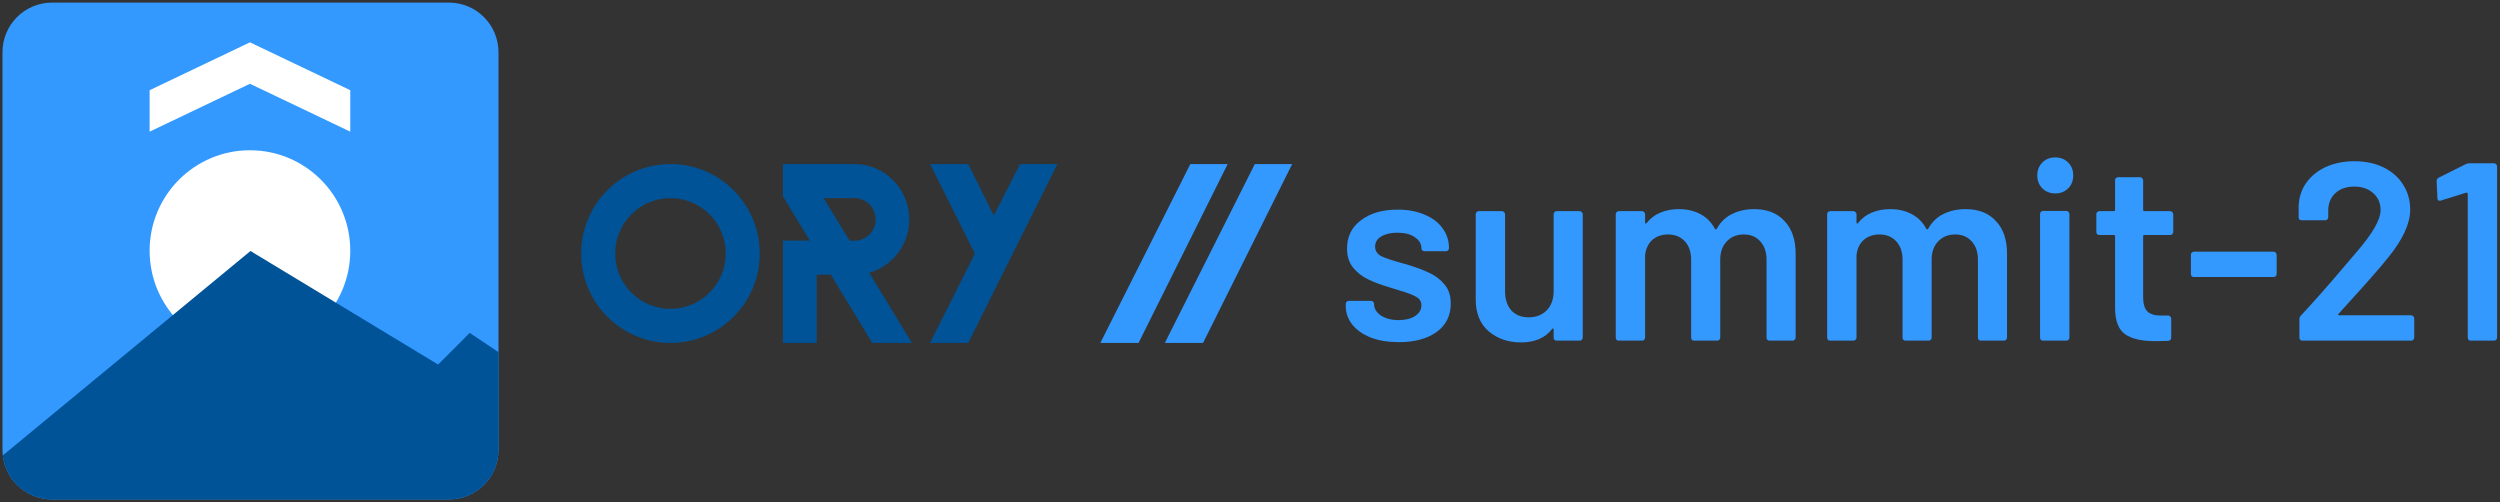<svg width="249" height="50" viewBox="0 0 249 50" fill="none" xmlns="http://www.w3.org/2000/svg">
<rect x="0" y="0" width="249" height="50" fill="#333333" stroke="none"/>
<g clip-path="url(#clip0_397_5228)">
<path d="M0.246 5.206C0.246 2.473 2.458 0.258 5.187 0.258H44.711C47.439 0.258 49.651 2.473 49.651 5.206V44.794C49.651 47.527 47.439 49.742 44.711 49.742H5.187C2.458 49.742 0.246 47.527 0.246 44.794V5.206Z" fill="#3399FF"/>
<path d="M24.895 14.966C19.375 14.966 14.903 19.446 14.903 24.974C14.903 30.502 19.375 34.982 24.895 34.982C30.414 34.982 34.887 30.502 34.887 24.974C34.887 19.446 30.414 14.966 24.895 14.966Z" fill="white"/>
<path d="M24.895 4.216L34.887 8.985L34.887 13.113L24.895 8.344L14.903 13.113L14.903 8.985L24.895 4.216Z" fill="white"/>
<path d="M24.895 45.732L14.903 40.962L14.903 36.835L24.895 41.605L34.887 36.835L34.887 40.962L24.895 45.732Z" fill="white"/>
<path fill-rule="evenodd" clip-rule="evenodd" d="M49.651 35.075V44.794C49.651 47.527 47.439 49.742 44.711 49.742H5.187C2.648 49.742 0.557 47.825 0.278 45.358L24.948 25L43.637 36.306L46.783 33.155L49.651 35.075Z" fill="#005397"/>
</g>
<path d="M139.33 34.078C138.272 34.078 137.34 33.927 136.534 33.624C135.744 33.304 135.131 32.875 134.694 32.337C134.257 31.782 134.039 31.168 134.039 30.495V30.267C134.039 30.183 134.064 30.116 134.115 30.066C134.182 29.998 134.257 29.965 134.341 29.965H136.559C136.643 29.965 136.71 29.998 136.76 30.066C136.827 30.116 136.861 30.183 136.861 30.267V30.318C136.861 30.739 137.088 31.109 137.541 31.428C138.012 31.731 138.6 31.883 139.305 31.883C139.977 31.883 140.523 31.748 140.943 31.479C141.363 31.193 141.573 30.84 141.573 30.419C141.573 30.032 141.396 29.746 141.044 29.561C140.708 29.359 140.153 29.149 139.381 28.93L138.423 28.627C137.567 28.375 136.844 28.105 136.256 27.82C135.668 27.534 135.173 27.146 134.77 26.659C134.367 26.154 134.165 25.515 134.165 24.741C134.165 23.563 134.627 22.629 135.551 21.939C136.475 21.233 137.693 20.879 139.204 20.879C140.229 20.879 141.128 21.047 141.9 21.384C142.673 21.704 143.269 22.158 143.689 22.747C144.109 23.319 144.319 23.975 144.319 24.715C144.319 24.799 144.286 24.875 144.219 24.942C144.168 24.993 144.101 25.018 144.017 25.018H141.875C141.791 25.018 141.716 24.993 141.648 24.942C141.598 24.875 141.573 24.799 141.573 24.715C141.573 24.278 141.354 23.916 140.918 23.63C140.498 23.327 139.918 23.176 139.179 23.176C138.524 23.176 137.987 23.302 137.567 23.554C137.163 23.79 136.962 24.126 136.962 24.564C136.962 24.968 137.155 25.279 137.541 25.498C137.945 25.7 138.608 25.927 139.532 26.179L140.086 26.331C140.977 26.6 141.724 26.877 142.329 27.163C142.933 27.433 143.446 27.82 143.866 28.324C144.286 28.812 144.496 29.451 144.496 30.242C144.496 31.437 144.025 32.379 143.085 33.069C142.144 33.742 140.893 34.078 139.33 34.078Z" fill="#3399FF"/>
<path d="M154.743 21.334C154.743 21.249 154.768 21.182 154.819 21.132C154.886 21.064 154.962 21.031 155.045 21.031H157.338C157.422 21.031 157.49 21.064 157.54 21.132C157.607 21.182 157.641 21.249 157.641 21.334V33.624C157.641 33.708 157.607 33.784 157.54 33.851C157.49 33.902 157.422 33.927 157.338 33.927H155.045C154.962 33.927 154.886 33.902 154.819 33.851C154.768 33.784 154.743 33.708 154.743 33.624V32.816C154.743 32.766 154.726 32.732 154.693 32.715C154.659 32.699 154.626 32.715 154.592 32.766C153.903 33.658 152.87 34.103 151.493 34.103C150.216 34.103 149.141 33.733 148.268 32.993C147.411 32.253 146.983 31.201 146.983 29.838V21.334C146.983 21.249 147.008 21.182 147.058 21.132C147.125 21.064 147.201 21.031 147.285 21.031H149.603C149.687 21.031 149.754 21.064 149.805 21.132C149.872 21.182 149.905 21.249 149.905 21.334V29.006C149.905 29.796 150.107 30.427 150.51 30.898C150.93 31.369 151.51 31.605 152.249 31.605C153.005 31.605 153.609 31.369 154.063 30.898C154.516 30.427 154.743 29.796 154.743 29.006V21.334Z" fill="#3399FF"/>
<path d="M174.713 20.829C176.006 20.829 177.014 21.224 177.736 22.015C178.475 22.789 178.845 23.874 178.845 25.27V33.624C178.845 33.708 178.811 33.784 178.744 33.851C178.694 33.902 178.627 33.927 178.543 33.927H176.25C176.166 33.927 176.09 33.902 176.023 33.851C175.973 33.784 175.947 33.708 175.947 33.624V25.876C175.947 25.102 175.737 24.488 175.317 24.034C174.914 23.58 174.368 23.352 173.68 23.352C172.991 23.352 172.428 23.58 171.992 24.034C171.555 24.488 171.336 25.094 171.336 25.851V33.624C171.336 33.708 171.303 33.784 171.236 33.851C171.185 33.902 171.118 33.927 171.034 33.927H168.741C168.657 33.927 168.582 33.902 168.514 33.851C168.464 33.784 168.439 33.708 168.439 33.624V25.876C168.439 25.102 168.229 24.488 167.809 24.034C167.389 23.58 166.835 23.352 166.146 23.352C165.508 23.352 164.978 23.538 164.559 23.908C164.155 24.278 163.92 24.783 163.853 25.422V33.624C163.853 33.708 163.819 33.784 163.752 33.851C163.702 33.902 163.635 33.927 163.551 33.927H161.233C161.149 33.927 161.073 33.902 161.006 33.851C160.955 33.784 160.93 33.708 160.93 33.624V21.334C160.93 21.249 160.955 21.182 161.006 21.132C161.073 21.064 161.149 21.031 161.233 21.031H163.551C163.635 21.031 163.702 21.064 163.752 21.132C163.819 21.182 163.853 21.249 163.853 21.334V22.166C163.853 22.217 163.87 22.25 163.903 22.267C163.937 22.284 163.971 22.267 164.004 22.217C164.374 21.746 164.827 21.401 165.365 21.182C165.919 20.947 166.532 20.829 167.204 20.829C168.027 20.829 168.75 20.997 169.371 21.334C169.993 21.67 170.471 22.158 170.807 22.797C170.858 22.865 170.916 22.865 170.984 22.797C171.353 22.124 171.866 21.628 172.521 21.308C173.176 20.989 173.906 20.829 174.713 20.829Z" fill="#3399FF"/>
<path d="M195.768 20.829C197.061 20.829 198.069 21.224 198.792 22.015C199.531 22.789 199.9 23.874 199.9 25.27V33.624C199.9 33.708 199.867 33.784 199.799 33.851C199.749 33.902 199.682 33.927 199.598 33.927H197.305C197.221 33.927 197.145 33.902 197.078 33.851C197.028 33.784 197.003 33.708 197.003 33.624V25.876C197.003 25.102 196.793 24.488 196.373 24.034C195.97 23.58 195.424 23.352 194.735 23.352C194.046 23.352 193.484 23.58 193.047 24.034C192.61 24.488 192.392 25.094 192.392 25.851V33.624C192.392 33.708 192.358 33.784 192.291 33.851C192.24 33.902 192.173 33.927 192.089 33.927H189.796C189.712 33.927 189.637 33.902 189.57 33.851C189.519 33.784 189.494 33.708 189.494 33.624V25.876C189.494 25.102 189.284 24.488 188.864 24.034C188.444 23.58 187.89 23.352 187.201 23.352C186.563 23.352 186.034 23.538 185.614 23.908C185.211 24.278 184.975 24.783 184.908 25.422V33.624C184.908 33.708 184.875 33.784 184.807 33.851C184.757 33.902 184.69 33.927 184.606 33.927H182.288C182.204 33.927 182.128 33.902 182.061 33.851C182.011 33.784 181.985 33.708 181.985 33.624V21.334C181.985 21.249 182.011 21.182 182.061 21.132C182.128 21.064 182.204 21.031 182.288 21.031H184.606C184.69 21.031 184.757 21.064 184.807 21.132C184.875 21.182 184.908 21.249 184.908 21.334V22.166C184.908 22.217 184.925 22.25 184.959 22.267C184.992 22.284 185.026 22.267 185.059 22.217C185.429 21.746 185.883 21.401 186.42 21.182C186.974 20.947 187.588 20.829 188.259 20.829C189.083 20.829 189.805 20.997 190.426 21.334C191.048 21.67 191.527 22.158 191.863 22.797C191.913 22.865 191.972 22.865 192.039 22.797C192.408 22.124 192.921 21.628 193.576 21.308C194.231 20.989 194.962 20.829 195.768 20.829Z" fill="#3399FF"/>
<path d="M204.704 19.264C204.183 19.264 203.755 19.096 203.419 18.759C203.083 18.423 202.915 17.994 202.915 17.472C202.915 16.951 203.083 16.522 203.419 16.185C203.755 15.849 204.183 15.68 204.704 15.68C205.224 15.68 205.653 15.849 205.989 16.185C206.325 16.522 206.493 16.951 206.493 17.472C206.493 17.994 206.325 18.423 205.989 18.759C205.653 19.096 205.224 19.264 204.704 19.264ZM203.494 33.927C203.41 33.927 203.335 33.902 203.267 33.851C203.217 33.784 203.192 33.708 203.192 33.624V21.308C203.192 21.224 203.217 21.157 203.267 21.106C203.335 21.039 203.41 21.006 203.494 21.006H205.812C205.896 21.006 205.964 21.039 206.014 21.106C206.081 21.157 206.115 21.224 206.115 21.308V33.624C206.115 33.708 206.081 33.784 206.014 33.851C205.964 33.902 205.896 33.927 205.812 33.927H203.494Z" fill="#3399FF"/>
<path d="M216.456 23.1C216.456 23.184 216.422 23.26 216.355 23.327C216.305 23.378 216.238 23.403 216.154 23.403H213.583C213.499 23.403 213.457 23.445 213.457 23.529V29.611C213.457 30.251 213.592 30.713 213.861 30.999C214.146 31.285 214.591 31.428 215.196 31.428H215.952C216.036 31.428 216.103 31.462 216.154 31.529C216.221 31.58 216.254 31.647 216.254 31.731V33.624C216.254 33.809 216.154 33.918 215.952 33.952L214.642 33.977C213.315 33.977 212.324 33.75 211.669 33.296C211.013 32.842 210.677 31.984 210.661 30.722V23.529C210.661 23.445 210.619 23.403 210.535 23.403H209.098C209.014 23.403 208.939 23.378 208.872 23.327C208.821 23.26 208.796 23.184 208.796 23.1V21.334C208.796 21.249 208.821 21.182 208.872 21.132C208.939 21.064 209.014 21.031 209.098 21.031H210.535C210.619 21.031 210.661 20.989 210.661 20.904V17.952C210.661 17.868 210.686 17.8 210.736 17.75C210.803 17.683 210.879 17.649 210.963 17.649H213.155C213.239 17.649 213.306 17.683 213.357 17.75C213.424 17.8 213.457 17.868 213.457 17.952V20.904C213.457 20.989 213.499 21.031 213.583 21.031H216.154C216.238 21.031 216.305 21.064 216.355 21.132C216.422 21.182 216.456 21.249 216.456 21.334V23.1Z" fill="#3399FF"/>
<path d="M218.517 27.592C218.433 27.592 218.357 27.567 218.29 27.517C218.24 27.449 218.214 27.374 218.214 27.29V25.372C218.214 25.287 218.24 25.22 218.29 25.17C218.357 25.102 218.433 25.069 218.517 25.069H226.454C226.538 25.069 226.605 25.102 226.655 25.17C226.723 25.22 226.756 25.287 226.756 25.372V27.29C226.756 27.374 226.723 27.449 226.655 27.517C226.605 27.567 226.538 27.592 226.454 27.592H218.517Z" fill="#3399FF"/>
<path d="M232.925 31.252C232.891 31.285 232.875 31.319 232.875 31.353C232.891 31.386 232.925 31.403 232.975 31.403H240.156C240.24 31.403 240.308 31.437 240.358 31.504C240.425 31.555 240.459 31.622 240.459 31.706V33.624C240.459 33.708 240.425 33.784 240.358 33.851C240.308 33.902 240.24 33.927 240.156 33.927H229.322C229.238 33.927 229.162 33.902 229.095 33.851C229.045 33.784 229.02 33.708 229.02 33.624V31.807C229.02 31.655 229.07 31.529 229.171 31.428C230.447 30.066 231.926 28.392 233.605 26.406L234.79 25.018C236.335 23.218 237.108 21.855 237.108 20.93C237.108 20.24 236.864 19.676 236.377 19.239C235.89 18.801 235.26 18.583 234.487 18.583C233.715 18.583 233.085 18.801 232.598 19.239C232.127 19.676 231.892 20.257 231.892 20.98V21.636C231.892 21.721 231.858 21.796 231.791 21.863C231.741 21.914 231.674 21.939 231.59 21.939H229.246C229.162 21.939 229.087 21.914 229.02 21.863C228.969 21.796 228.944 21.721 228.944 21.636V20.551C228.978 19.643 229.238 18.852 229.725 18.179C230.212 17.506 230.867 16.984 231.69 16.614C232.53 16.244 233.463 16.059 234.487 16.059C235.613 16.059 236.595 16.269 237.435 16.69C238.275 17.11 238.922 17.691 239.375 18.431C239.829 19.155 240.056 19.971 240.056 20.879C240.056 22.259 239.325 23.849 237.864 25.649C237.057 26.659 235.73 28.173 233.883 30.192L232.925 31.252Z" fill="#3399FF"/>
<path d="M245.612 16.337C245.747 16.286 245.873 16.261 245.99 16.261H248.409C248.493 16.261 248.56 16.294 248.611 16.362C248.678 16.412 248.711 16.48 248.711 16.564V33.624C248.711 33.708 248.678 33.784 248.611 33.851C248.56 33.902 248.493 33.927 248.409 33.927H246.091C246.007 33.927 245.931 33.902 245.864 33.851C245.814 33.784 245.789 33.708 245.789 33.624V19.289C245.789 19.256 245.772 19.23 245.738 19.214C245.705 19.18 245.671 19.172 245.637 19.188L243.118 19.971C243.084 19.988 243.042 19.996 242.992 19.996C242.925 19.996 242.866 19.971 242.815 19.92C242.782 19.87 242.765 19.802 242.765 19.718L242.689 18.053C242.689 17.884 242.757 17.767 242.891 17.699L245.612 16.337Z" fill="#3399FF"/>
<path d="M113.4 34.155H109.596L118.557 16.34H122.277L113.4 34.155Z" fill="#3399FF"/>
<path d="M119.823 34.155H116.019L124.98 16.34H128.7L119.823 34.155Z" fill="#3399FF"/>
<path d="M66.778 16.34C61.866 16.34 57.885 20.327 57.885 25.247C57.885 30.168 61.866 34.155 66.778 34.155C71.691 34.155 75.671 30.168 75.671 25.247C75.671 20.327 71.691 16.34 66.778 16.34ZM66.778 30.761C63.738 30.761 61.273 28.293 61.273 25.247C61.273 22.202 63.738 19.733 66.778 19.733C69.819 19.733 72.283 22.202 72.283 25.247C72.283 28.293 69.819 30.761 66.778 30.761Z" fill="#005397"/>
<path d="M86.568 27.165C88.859 26.528 90.545 24.408 90.562 21.897C90.562 21.88 90.562 21.871 90.562 21.854C90.562 21.837 90.562 21.829 90.562 21.812C90.537 18.783 88.103 16.34 85.108 16.34H77.977V19.547L80.661 23.966H77.985V34.155H81.341V27.36H82.751L86.876 34.155H90.822L86.568 27.165ZM85.117 23.975H84.622L82.029 19.733H85.117C86.274 19.733 87.214 20.683 87.214 21.854C87.214 23.025 86.274 23.975 85.117 23.975Z" fill="#005397"/>
<path d="M96.438 34.155H92.633L97.097 25.256L92.633 16.34H96.438L98.982 21.464L101.594 16.34H105.314L96.438 34.155Z" fill="#005397"/>
<defs>
<clipPath id="clip0_397_5228">
<rect width="49.405" height="49.484" fill="white" transform="translate(0.246 0.258)"/>
</clipPath>
</defs>
</svg>
